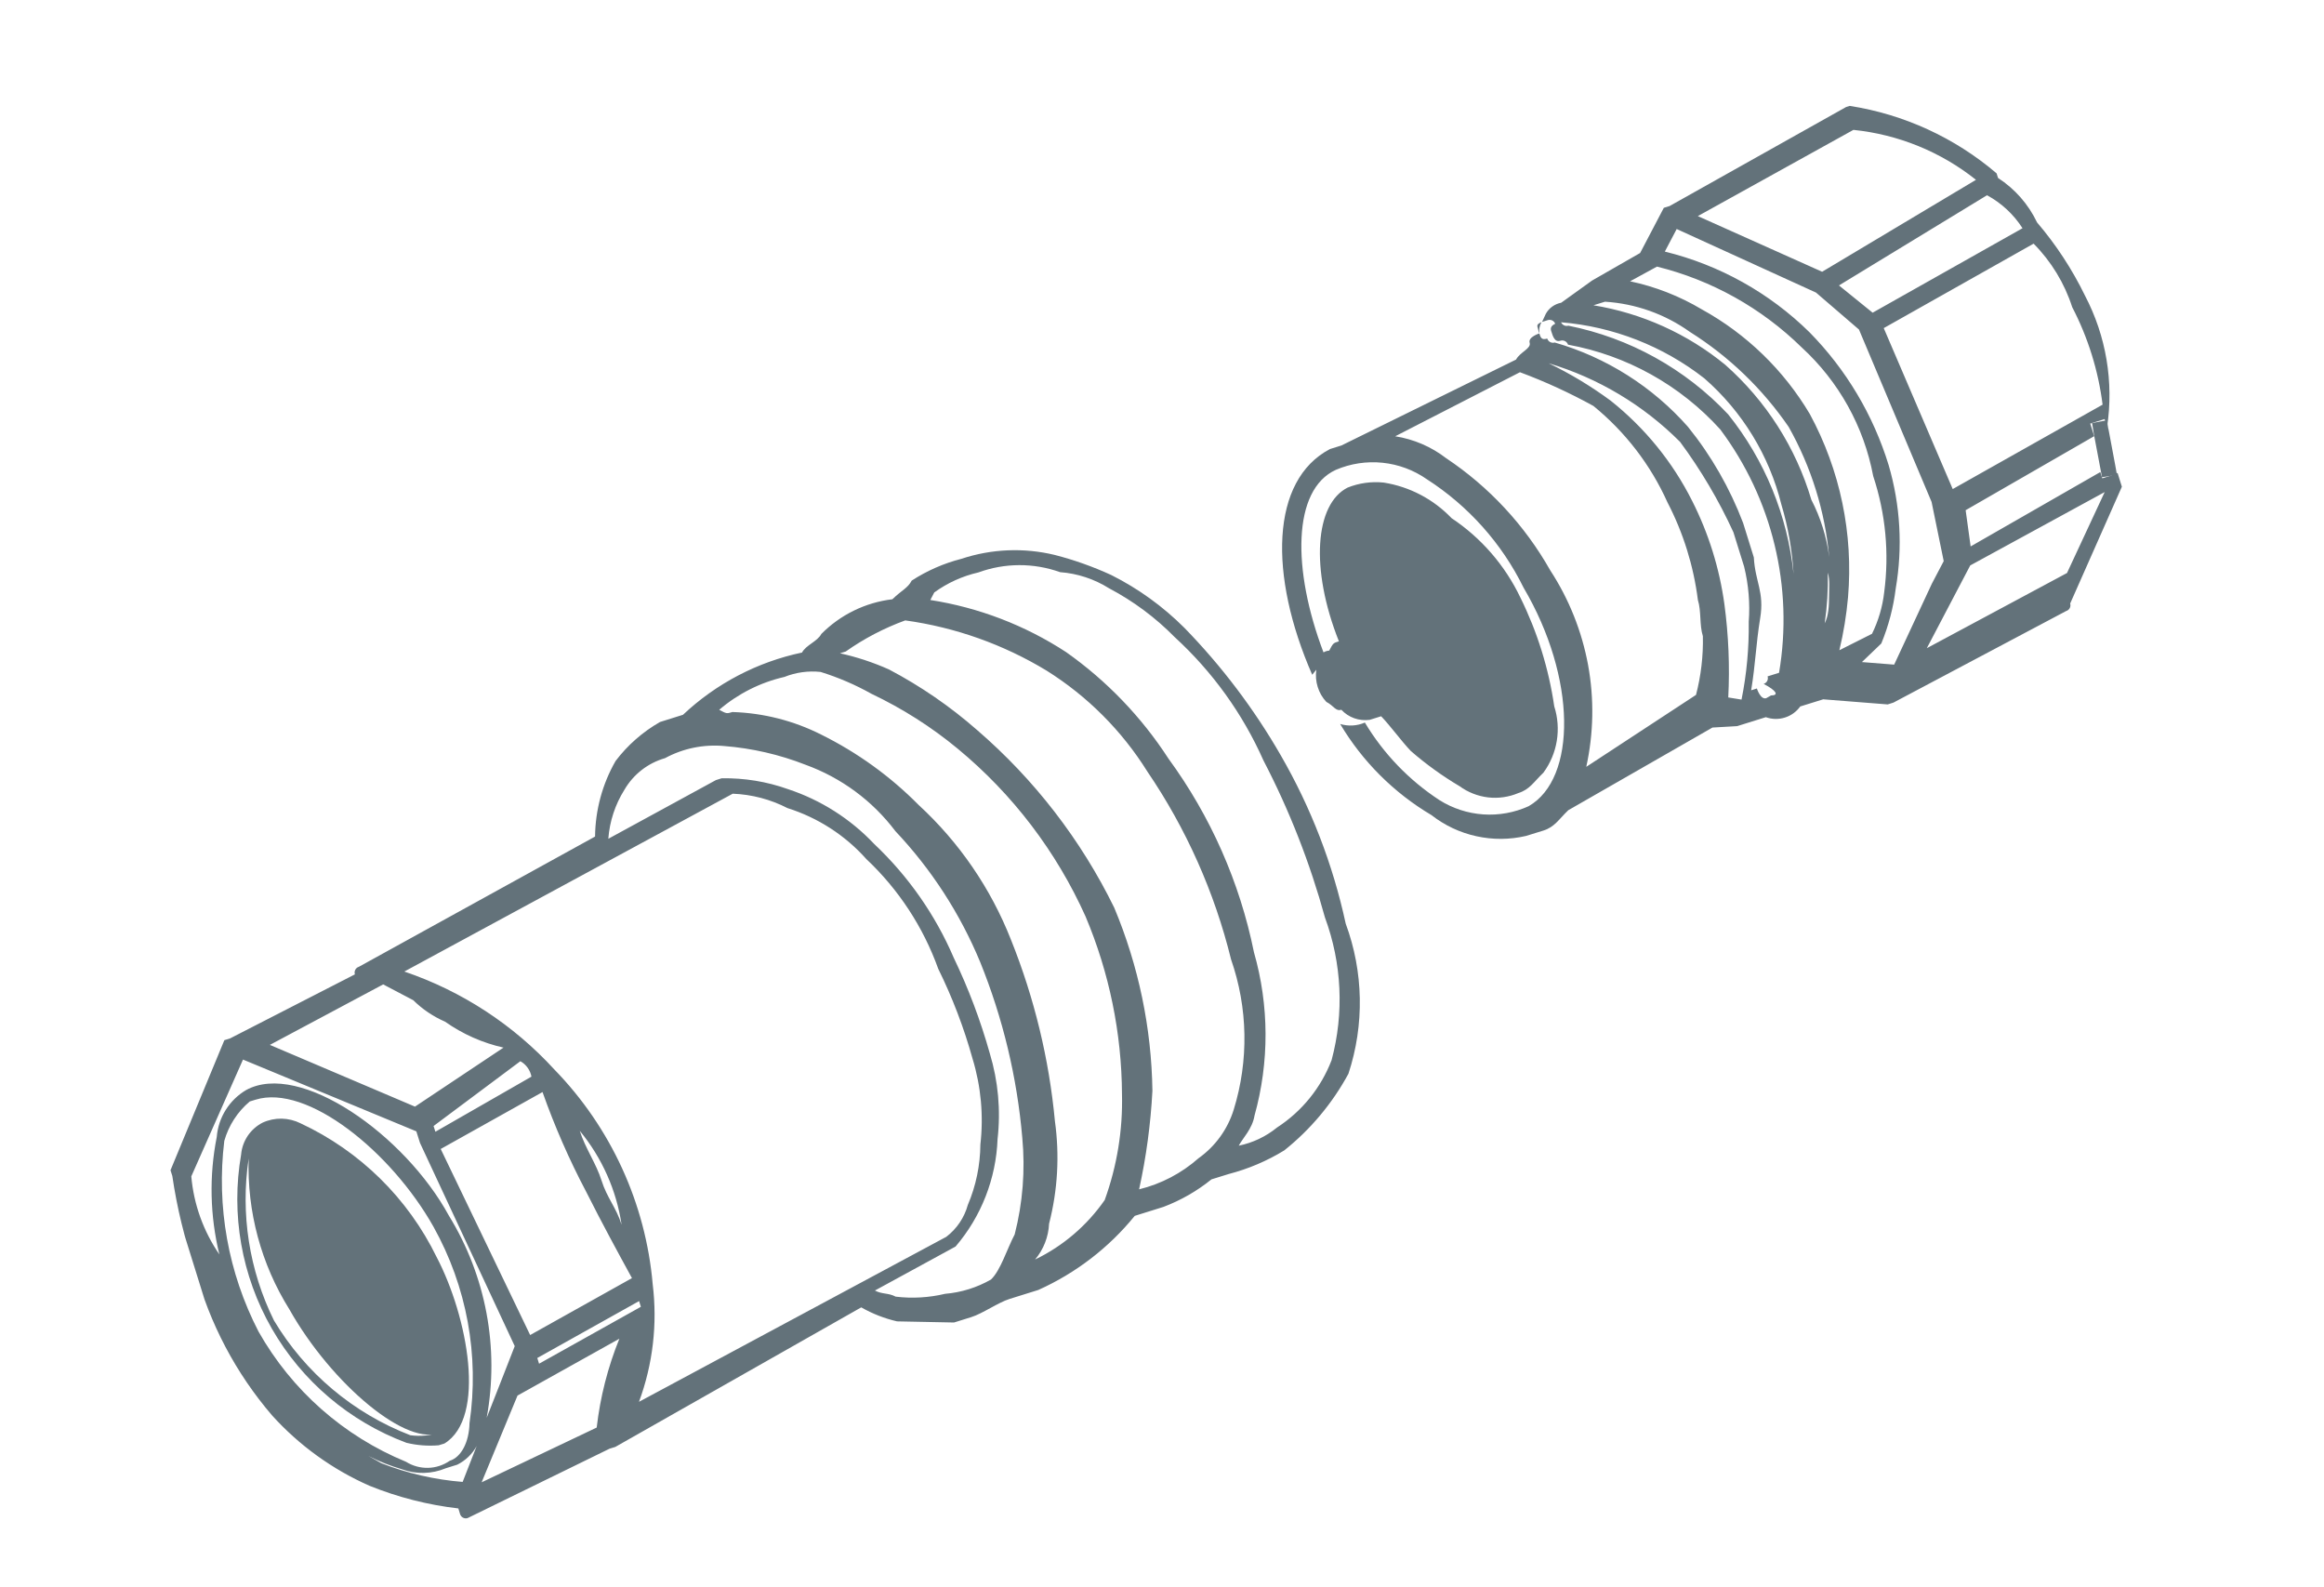 <svg width="41" height="28" viewBox="0 0 41 28" fill="none" xmlns="http://www.w3.org/2000/svg">
<g clip-path="url(#clip0_119_908)">
<path d="M20.895 11.075C20.517 10.697 20.082 10.383 19.606 10.144C19.284 9.996 18.95 9.877 18.607 9.789C18.064 9.658 17.494 9.681 16.963 9.857C16.651 9.937 16.354 10.067 16.084 10.242C16.015 10.375 15.914 10.406 15.743 10.571C15.268 10.628 14.827 10.843 14.49 11.183C14.421 11.316 14.218 11.379 14.149 11.511C13.361 11.677 12.635 12.057 12.049 12.609L11.644 12.736C11.339 12.91 11.072 13.144 10.86 13.424C10.627 13.83 10.503 14.289 10.498 14.757L6.33 17.055C6.303 17.063 6.281 17.082 6.268 17.107C6.255 17.132 6.252 17.161 6.261 17.188L4.06 18.317L3.958 18.349L3.008 20.643L3.04 20.744C3.122 21.305 3.257 21.858 3.443 22.394C3.696 23.343 4.16 24.223 4.8 24.968C5.279 25.498 5.865 25.921 6.518 26.209C7.02 26.412 7.548 26.547 8.086 26.609L8.117 26.71C8.126 26.737 8.144 26.759 8.169 26.772C8.194 26.785 8.223 26.788 8.25 26.779L10.754 25.555L10.855 25.524L15.194 23.062C15.392 23.175 15.605 23.258 15.826 23.309L16.831 23.329L17.135 23.234C17.337 23.171 17.609 22.976 17.812 22.913L18.318 22.755C18.979 22.458 19.562 22.011 20.019 21.448L20.525 21.29C20.832 21.174 21.118 21.01 21.373 20.804L21.676 20.71C22.022 20.62 22.352 20.48 22.657 20.293C23.121 19.923 23.506 19.463 23.789 18.941C24.073 18.078 24.056 17.145 23.741 16.293C23.515 15.248 23.128 14.245 22.593 13.32C22.123 12.504 21.552 11.749 20.895 11.075ZM6.76 17.365L7.291 17.644C7.453 17.804 7.644 17.932 7.853 18.023C8.163 18.242 8.513 18.397 8.883 18.48L7.321 19.521L4.761 18.432L6.76 17.365ZM11.149 22.546L9.353 23.55L7.775 20.268L9.571 19.264C9.785 19.868 10.042 20.456 10.341 21.022C10.631 21.598 10.89 22.072 11.149 22.546ZM10.228 19.947C10.62 20.423 10.875 20.995 10.966 21.604C10.872 21.301 10.708 21.13 10.613 20.826C10.518 20.523 10.323 20.251 10.228 19.947ZM11.275 22.951L11.306 23.052L9.51 24.056L9.479 23.955L11.275 22.951ZM7.681 19.964L7.649 19.863L9.18 18.72C9.231 18.748 9.274 18.787 9.308 18.834C9.342 18.881 9.365 18.935 9.376 18.992L7.681 19.964ZM3.375 20.751L4.287 18.691L7.345 19.957L7.409 20.16L9.081 23.746L8.834 24.378L8.586 25.01C8.812 23.779 8.574 22.509 7.919 21.444C7.143 20.02 5.292 18.71 4.343 19.228C4.197 19.314 4.073 19.434 3.983 19.578C3.892 19.722 3.838 19.886 3.824 20.056C3.688 20.741 3.704 21.449 3.87 22.128C3.589 21.72 3.418 21.245 3.375 20.751ZM4.561 23.489C4.026 22.454 3.816 21.282 3.957 20.125C4.034 19.854 4.19 19.612 4.406 19.43L4.507 19.399C5.418 19.115 6.903 20.317 7.647 21.639C8.236 22.693 8.459 23.911 8.283 25.104C8.276 25.439 8.137 25.705 7.935 25.768C7.822 25.846 7.689 25.89 7.552 25.893C7.415 25.896 7.28 25.859 7.163 25.786C6.063 25.334 5.146 24.525 4.561 23.489ZM6.727 25.811L6.498 25.682C6.689 25.78 6.888 25.859 7.094 25.919C7.344 26.01 7.619 26.003 7.865 25.9L8.067 25.837C8.212 25.765 8.331 25.65 8.409 25.509L8.162 26.141C7.67 26.102 7.187 25.991 6.727 25.811ZM10.527 25.182L8.497 26.148L9.13 24.618L10.927 23.615C10.723 24.117 10.589 24.644 10.527 25.182ZM11.273 24.728C11.518 24.066 11.601 23.355 11.515 22.654C11.391 21.229 10.778 19.891 9.78 18.866C9.057 18.076 8.147 17.482 7.133 17.138L12.927 14.001C13.264 14.014 13.594 14.101 13.893 14.255C14.429 14.424 14.91 14.734 15.284 15.154C15.853 15.69 16.288 16.353 16.552 17.089C16.803 17.598 17.006 18.13 17.158 18.676C17.307 19.165 17.354 19.68 17.296 20.188C17.293 20.555 17.218 20.918 17.074 21.256C17.012 21.48 16.879 21.677 16.694 21.818L11.273 24.728ZM17.901 21.775C17.762 22.04 17.654 22.407 17.483 22.571C17.235 22.713 16.959 22.799 16.674 22.823C16.388 22.891 16.093 22.908 15.802 22.873C15.669 22.803 15.568 22.835 15.435 22.765L16.858 21.989C17.312 21.459 17.573 20.79 17.599 20.093C17.657 19.585 17.61 19.071 17.462 18.582C17.299 18.002 17.086 17.436 16.825 16.893C16.5 16.136 16.022 15.454 15.423 14.888C15.003 14.444 14.48 14.111 13.9 13.92C13.525 13.786 13.129 13.722 12.731 13.729L12.63 13.761L10.732 14.796C10.755 14.488 10.853 14.191 11.017 13.93C11.175 13.659 11.431 13.46 11.732 13.374C12.051 13.201 12.414 13.127 12.775 13.16C13.267 13.199 13.751 13.31 14.21 13.49C14.841 13.719 15.392 14.125 15.796 14.661C16.431 15.333 16.938 16.116 17.292 16.97C17.693 17.96 17.943 19.004 18.035 20.068C18.089 20.64 18.044 21.218 17.901 21.775ZM19.489 21.169C19.176 21.619 18.754 21.98 18.261 22.218C18.411 22.04 18.497 21.818 18.508 21.586C18.66 20.995 18.695 20.381 18.611 19.778C18.508 18.679 18.247 17.602 17.836 16.578C17.48 15.672 16.923 14.859 16.207 14.2C15.707 13.694 15.126 13.275 14.489 12.959C14.002 12.713 13.467 12.577 12.921 12.56C12.82 12.591 12.82 12.591 12.688 12.521C13.018 12.238 13.414 12.038 13.839 11.941C14.041 11.86 14.26 11.83 14.477 11.853C14.789 11.95 15.09 12.079 15.375 12.239C15.92 12.498 16.432 12.823 16.897 13.208C17.866 14.009 18.637 15.022 19.152 16.168C19.57 17.159 19.788 18.223 19.794 19.298C19.81 19.936 19.706 20.57 19.489 21.169ZM21.145 20.431C20.845 20.696 20.485 20.885 20.096 20.98C20.222 20.408 20.3 19.827 20.331 19.242C20.315 18.132 20.086 17.035 19.657 16.011C19.071 14.815 18.248 13.749 17.239 12.879C16.765 12.463 16.243 12.104 15.685 11.81C15.406 11.685 15.116 11.59 14.819 11.524L14.92 11.493C15.244 11.264 15.597 11.08 15.97 10.944C16.854 11.066 17.703 11.368 18.466 11.831C19.185 12.282 19.792 12.89 20.241 13.609C20.927 14.617 21.427 15.739 21.718 16.923C22.016 17.778 22.033 18.706 21.766 19.572C21.659 19.919 21.441 20.221 21.145 20.431ZM23.492 18.701C23.305 19.189 22.969 19.604 22.53 19.889C22.334 20.049 22.102 20.159 21.854 20.21C21.923 20.078 22.094 19.913 22.132 19.68C22.395 18.736 22.392 17.738 22.122 16.797C21.872 15.563 21.357 14.398 20.614 13.382C20.137 12.646 19.524 12.008 18.808 11.503C18.084 11.03 17.267 10.717 16.413 10.584L16.482 10.451C16.715 10.282 16.98 10.162 17.26 10.098C17.725 9.928 18.235 9.926 18.702 10.093C19.009 10.116 19.306 10.214 19.567 10.378C19.995 10.604 20.385 10.894 20.724 11.239C21.39 11.849 21.923 12.589 22.29 13.415C22.749 14.297 23.112 15.226 23.375 16.185C23.673 16.991 23.715 17.87 23.492 18.701Z" fill="#63727A"/>
<path d="M7.739 25.495L7.84 25.464C8.587 25.009 8.253 23.226 7.704 22.177C7.198 21.138 6.351 20.305 5.304 19.816C5.2 19.764 5.086 19.736 4.97 19.733C4.854 19.731 4.739 19.755 4.634 19.803C4.528 19.857 4.438 19.937 4.371 20.035C4.305 20.134 4.264 20.247 4.254 20.365C4.071 21.42 4.262 22.506 4.794 23.434C5.327 24.363 6.167 25.076 7.17 25.451C7.356 25.496 7.548 25.511 7.739 25.495ZM4.833 23.293C4.396 22.408 4.24 21.411 4.387 20.435C4.357 21.374 4.607 22.3 5.105 23.097C5.85 24.419 7.202 25.552 7.777 25.262C7.605 25.323 7.421 25.342 7.24 25.318C6.234 24.931 5.386 24.218 4.833 23.293Z" fill="#63727A"/>
<path d="M37.22 8.397L37.089 8.438L37.054 8.327L34.766 9.639L34.678 9L36.946 7.694L36.876 7.472L37.129 7.393L37.173 7.535C37.293 6.739 37.157 5.927 36.783 5.214C36.557 4.75 36.273 4.316 35.938 3.924C35.785 3.603 35.547 3.332 35.249 3.139L35.224 3.058C34.487 2.429 33.59 2.017 32.633 1.868L32.572 1.886L29.454 3.635L29.353 3.666L28.935 4.463L28.087 4.949L27.543 5.34C27.486 5.351 27.433 5.374 27.386 5.407C27.338 5.441 27.299 5.485 27.271 5.536L27.205 5.679L27.306 5.647C27.319 5.643 27.333 5.642 27.347 5.643C27.361 5.644 27.375 5.648 27.387 5.654C27.399 5.661 27.41 5.67 27.419 5.68C27.428 5.691 27.435 5.704 27.439 5.717L27.54 5.685C28.461 5.761 29.34 6.105 30.068 6.674C30.739 7.26 31.214 8.038 31.428 8.903C31.547 9.3 31.618 9.71 31.642 10.124C31.535 9.094 31.135 8.117 30.488 7.309C29.733 6.507 28.748 5.961 27.669 5.745C27.643 5.753 27.614 5.751 27.589 5.737C27.564 5.724 27.545 5.702 27.537 5.675C27.436 5.707 27.334 5.738 27.366 5.839C27.398 5.941 27.429 6.042 27.53 6.01C27.557 6.002 27.586 6.005 27.611 6.018C27.636 6.031 27.654 6.053 27.663 6.08C28.698 6.269 29.642 6.794 30.348 7.574C30.803 8.182 31.13 8.876 31.308 9.615C31.487 10.353 31.513 11.12 31.386 11.868L31.184 11.931C31.192 11.958 31.19 11.987 31.177 12.012C31.164 12.037 31.141 12.056 31.114 12.064C31.34 12.182 31.389 12.267 31.244 12.268L31.16 12.316C31.058 12.348 30.995 12.145 30.995 12.145L30.894 12.177C30.971 11.709 30.977 11.374 31.053 10.906C31.13 10.439 30.965 10.268 30.941 9.832L30.752 9.225C30.519 8.612 30.191 8.039 29.779 7.529C29.153 6.82 28.338 6.304 27.429 6.042C27.416 6.046 27.402 6.047 27.388 6.046C27.374 6.045 27.361 6.041 27.348 6.034C27.336 6.028 27.325 6.019 27.316 6.008C27.307 5.998 27.3 5.985 27.296 5.972C27.195 6.004 27.179 5.953 27.157 5.882C27.135 5.811 27.157 5.882 27.157 5.882C27.157 5.882 26.955 5.945 26.986 6.046C27.018 6.148 26.816 6.211 26.746 6.343L23.666 7.858L23.464 7.921C22.414 8.47 22.381 10.145 23.15 11.903L23.223 11.814C23.208 11.916 23.216 12.02 23.247 12.118C23.277 12.216 23.329 12.306 23.399 12.381C23.532 12.45 23.563 12.552 23.664 12.52C23.727 12.588 23.805 12.639 23.892 12.67C23.979 12.701 24.072 12.71 24.164 12.698L24.366 12.635C24.53 12.805 24.726 13.077 24.89 13.248C25.157 13.48 25.445 13.688 25.749 13.868C25.897 13.976 26.07 14.044 26.252 14.066C26.433 14.087 26.618 14.061 26.786 13.99C26.988 13.927 27.058 13.794 27.229 13.63C27.351 13.464 27.432 13.271 27.465 13.068C27.498 12.865 27.483 12.656 27.42 12.46C27.323 11.792 27.12 11.143 26.821 10.538C26.55 9.971 26.131 9.488 25.608 9.14C25.289 8.806 24.87 8.586 24.414 8.513C24.197 8.49 23.978 8.52 23.775 8.601C23.2 8.891 23.11 10.029 23.621 11.313C23.52 11.344 23.52 11.344 23.45 11.477C23.415 11.479 23.38 11.49 23.349 11.508C22.795 10.05 22.799 8.638 23.567 8.288C23.827 8.177 24.11 8.134 24.391 8.163C24.672 8.192 24.941 8.292 25.173 8.454C25.904 8.924 26.494 9.584 26.878 10.365C27.818 11.959 27.817 13.735 26.969 14.221C26.718 14.335 26.442 14.385 26.167 14.366C25.892 14.347 25.626 14.26 25.393 14.113C24.857 13.762 24.408 13.295 24.079 12.746C23.941 12.806 23.787 12.815 23.643 12.771C24.037 13.433 24.591 13.986 25.253 14.378C25.486 14.56 25.757 14.688 26.046 14.751C26.335 14.815 26.634 14.813 26.922 14.746L27.226 14.652C27.428 14.589 27.497 14.456 27.668 14.292L30.211 12.834L30.647 12.809L31.153 12.651C31.261 12.69 31.379 12.692 31.488 12.658C31.598 12.624 31.693 12.555 31.76 12.462L32.165 12.336L33.303 12.426L33.404 12.394L36.452 10.778C36.479 10.77 36.502 10.751 36.515 10.726C36.528 10.701 36.53 10.672 36.522 10.646L37.434 8.586L37.308 8.181L37.358 8.343L37.22 8.397ZM30.042 11.222C30.05 11.571 30.009 11.92 29.921 12.258L27.985 13.527C28.115 12.936 28.126 12.326 28.017 11.731C27.907 11.136 27.681 10.569 27.35 10.062C26.901 9.267 26.271 8.588 25.512 8.082C25.25 7.88 24.941 7.747 24.614 7.696L26.815 6.566C27.261 6.732 27.694 6.931 28.111 7.161C28.673 7.619 29.121 8.201 29.418 8.863C29.697 9.4 29.878 9.983 29.954 10.583C30.017 10.785 29.979 11.019 30.042 11.222ZM30.724 12.341L30.49 12.303C30.518 11.754 30.495 11.204 30.422 10.659C30.335 10.025 30.143 9.409 29.854 8.838C29.509 8.15 29.017 7.546 28.414 7.067C28.071 6.814 27.705 6.593 27.321 6.408C28.198 6.67 28.994 7.147 29.64 7.795C30.008 8.292 30.323 8.826 30.581 9.389L30.77 9.996C30.848 10.314 30.876 10.643 30.851 10.969C30.857 11.43 30.815 11.89 30.724 12.341ZM31.663 10.406C31.663 10.406 31.656 10.419 31.663 10.406V10.406ZM36.558 5.418C36.837 5.955 37.018 6.537 37.094 7.138L34.45 8.627L33.233 5.788L35.877 4.298C36.188 4.612 36.422 4.996 36.558 5.418ZM35.681 4.026L33.037 5.516L32.443 5.035L35.055 3.444C35.31 3.582 35.525 3.782 35.681 4.026ZM32.698 2.291C33.488 2.372 34.239 2.677 34.86 3.172L32.146 4.794L29.953 3.812L32.698 2.291ZM30.438 6.436C29.769 5.887 28.966 5.525 28.112 5.385L28.315 5.322C28.854 5.356 29.373 5.54 29.812 5.854C30.502 6.288 31.095 6.859 31.556 7.531C31.954 8.237 32.198 9.02 32.271 9.828C32.226 9.475 32.12 9.132 31.956 8.816C31.683 7.896 31.157 7.072 30.438 6.436ZM32.246 10.102C32.287 10.233 32.267 10.384 32.268 10.528C32.268 10.672 32.261 10.863 32.191 10.996C32.235 10.7 32.253 10.401 32.246 10.102ZM32.603 10.535C32.698 9.415 32.464 8.292 31.929 7.304C31.469 6.529 30.811 5.891 30.021 5.456C29.63 5.223 29.203 5.056 28.758 4.962L29.232 4.703C30.195 4.941 31.076 5.433 31.785 6.128C32.44 6.728 32.883 7.525 33.047 8.398C33.266 9.058 33.332 9.758 33.241 10.447C33.212 10.702 33.139 10.95 33.026 11.18L32.45 11.47C32.524 11.163 32.575 10.85 32.603 10.535ZM32.848 11.679L33.19 11.351C33.318 11.041 33.403 10.716 33.444 10.384C33.569 9.657 33.527 8.911 33.319 8.203C33.048 7.322 32.57 6.519 31.924 5.862C31.217 5.166 30.335 4.674 29.371 4.438L29.58 4.04L32.038 5.161L32.796 5.813L34.077 8.854L34.291 9.898L34.082 10.296L33.417 11.724L32.848 11.679ZM36.466 10.108L33.993 11.434L34.759 9.974L37.131 8.68L36.466 10.108Z" fill="#63727A"/>
<path d="M27.134 5.801C27.137 5.83 27.146 5.857 27.159 5.882C27.148 5.813 27.161 5.742 27.196 5.682C27.108 5.72 27.115 5.741 27.134 5.801Z" fill="#63727A"/>
<path d="M37.198 7.572L37.194 7.562L37.171 7.414L36.908 7.462L36.947 7.694L37.066 8.324L37.084 8.418L37.221 8.397L37.346 8.369L37.316 8.201L37.198 7.572Z" fill="#63727A"/>
</g>
<defs>
<clipPath id="clip0_119_908">
<rect width="37.048" height="16.532" fill="white" transform="translate(0.197 11.973) rotate(-17.304)"/>
</clipPath>
</defs>
</svg>
